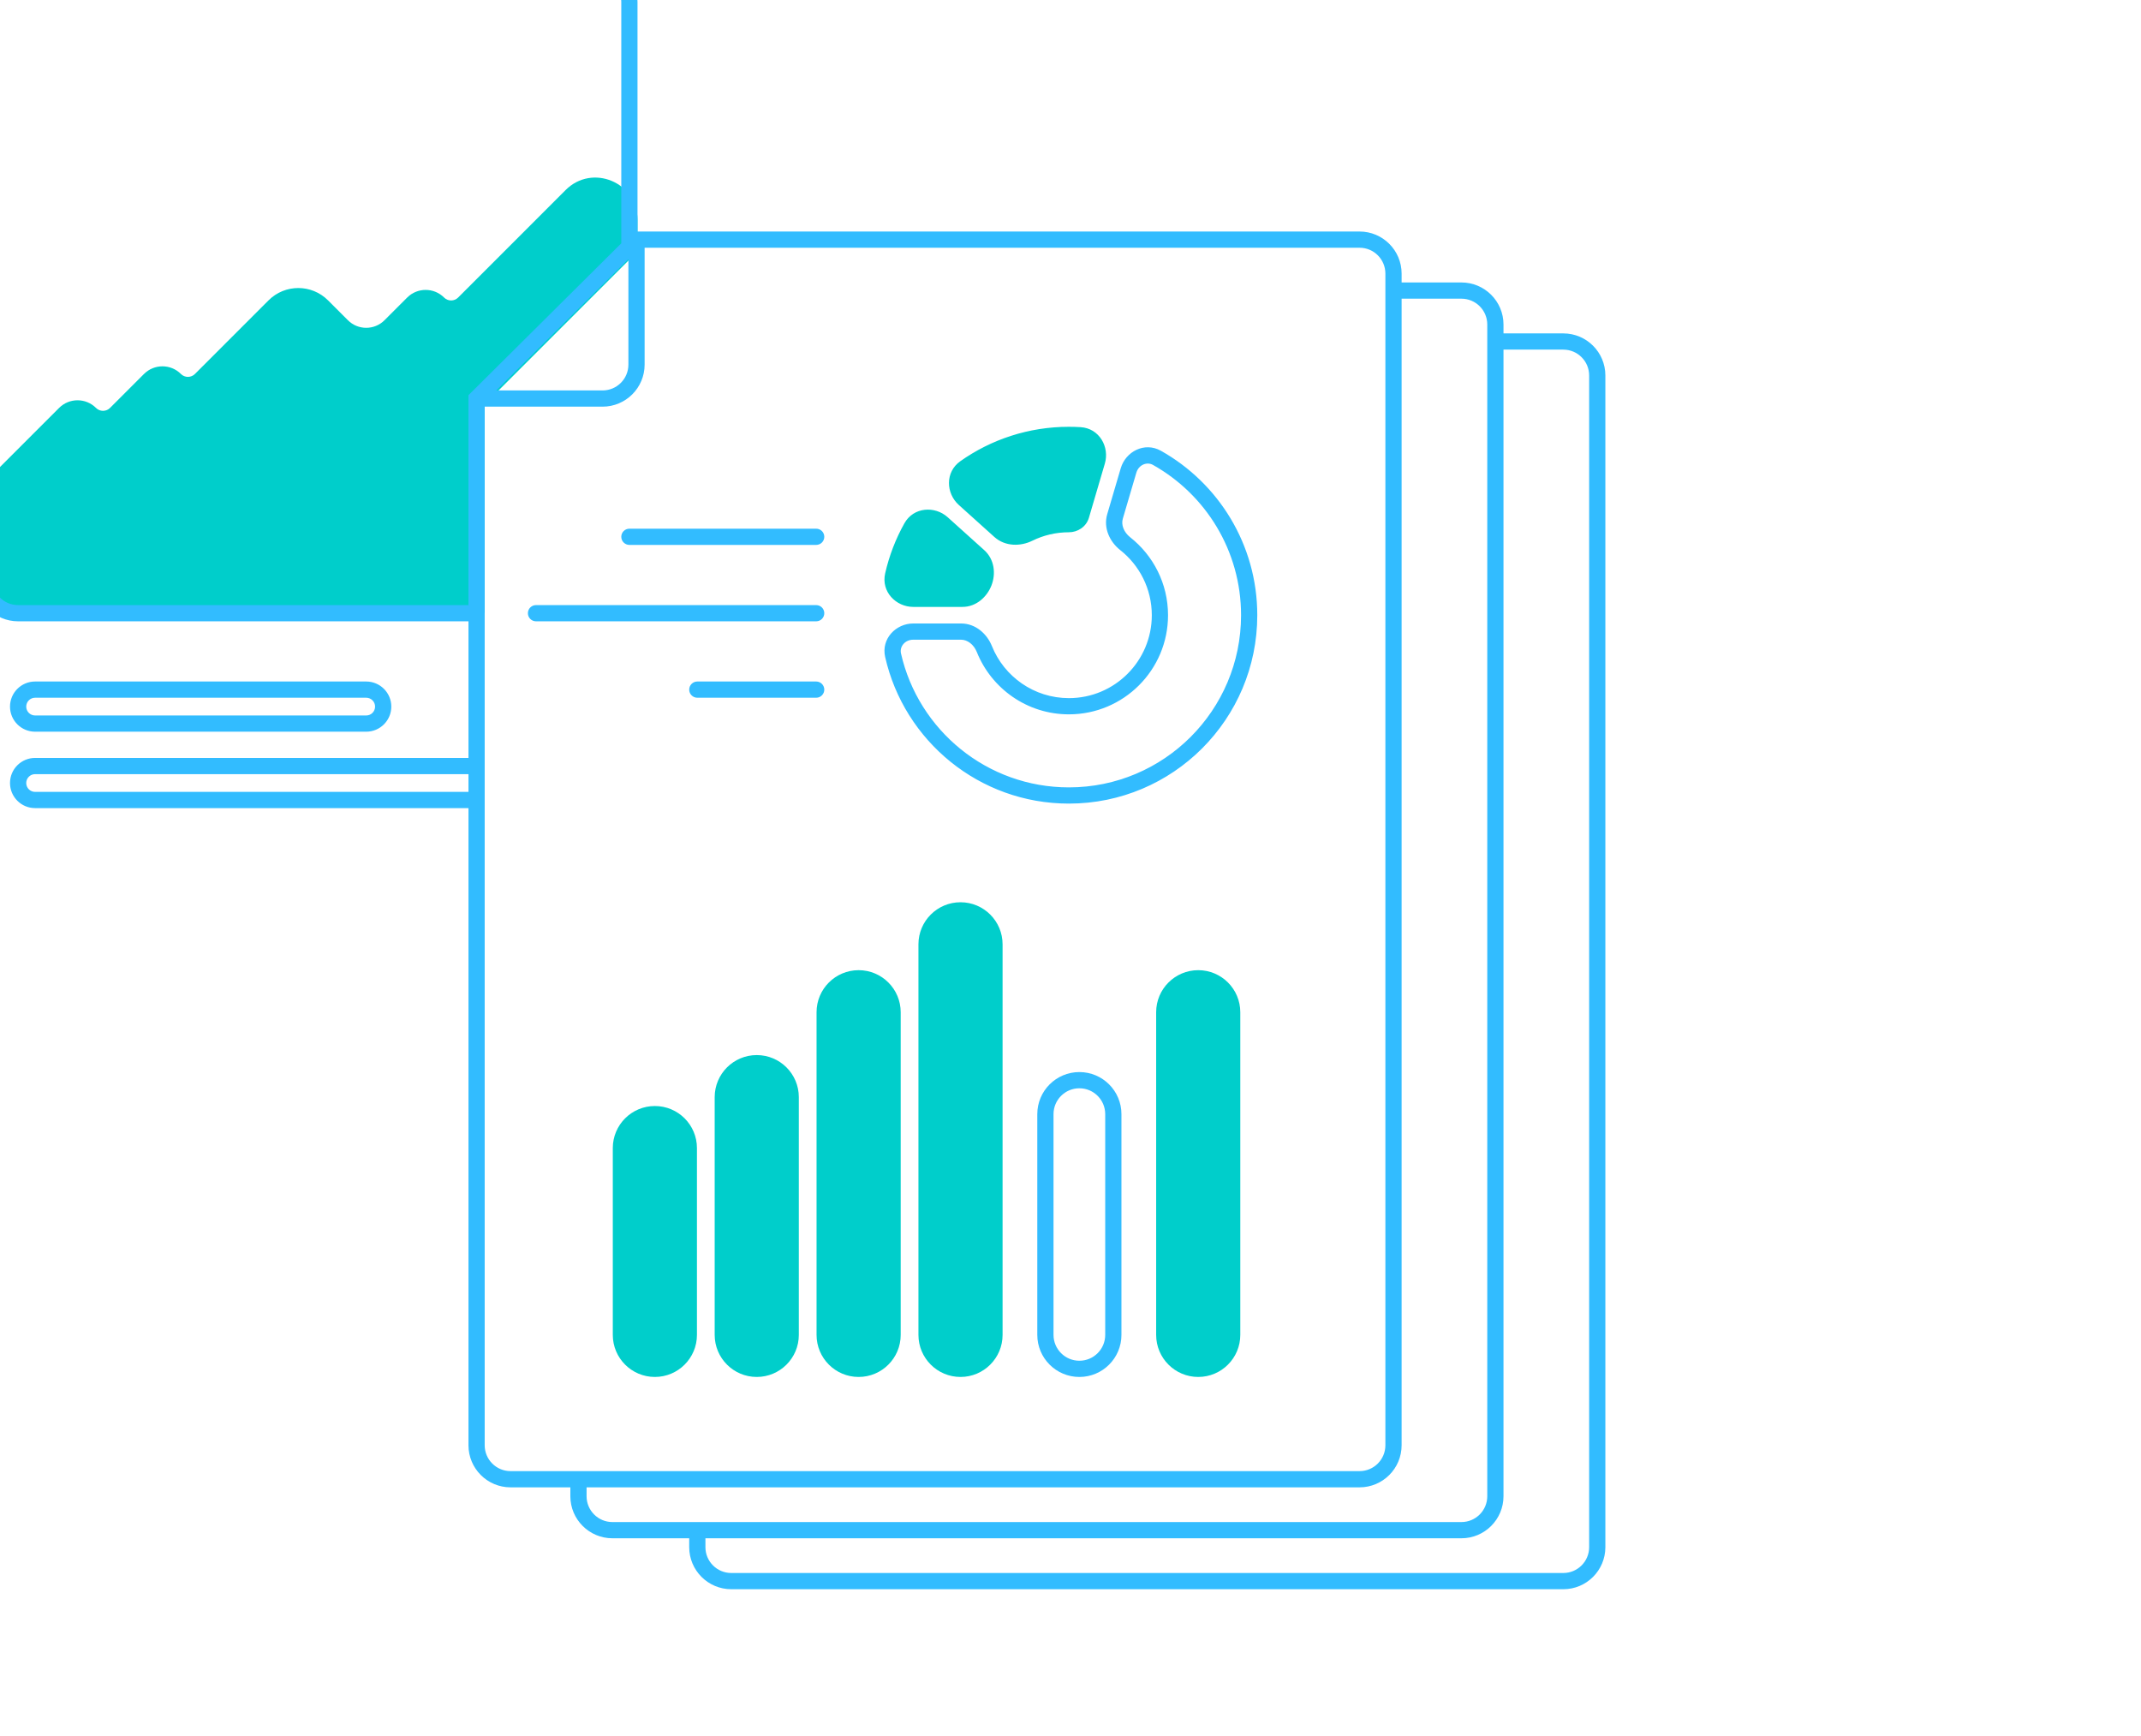 <svg width="264" height="214" viewBox="0 0 264 214" fill="none" xmlns="http://www.w3.org/2000/svg">
<g clip-path="url(#clip0)">
<path d="M7.992 51.006L-0.727 59.725C-1.512 60.51 -1.953 61.575 -1.953 62.686L-1.953 71.82C-1.953 72.246 -1.854 72.665 -1.664 73.046C-1.2 73.975 -0.25 74.561 0.788 74.561L58.766 74.561L58.766 49.436L77.609 30.593L77.609 27.092C77.609 23.362 73.099 21.493 70.461 24.131L57.195 37.397C56.328 38.264 54.922 38.264 54.055 37.397C53.187 36.53 51.781 36.53 50.914 37.397L48.117 40.194C46.482 41.829 43.831 41.829 42.195 40.194L39.742 37.741C38.107 36.105 35.456 36.105 33.82 37.741L24.742 46.819C23.875 47.686 22.469 47.686 21.602 46.819C20.734 45.952 19.328 45.952 18.461 46.819L14.273 51.006C13.406 51.874 12 51.874 11.133 51.006C10.266 50.139 8.859 50.139 7.992 51.006Z" fill="#00CECB"/>
<path d="M76.562 141.561C76.562 139.249 78.437 137.374 80.75 137.374C83.063 137.374 84.938 139.249 84.938 141.561L84.938 164.593C84.938 166.905 83.063 168.78 80.75 168.78C78.437 168.78 76.562 166.905 76.562 164.593L76.562 141.561Z" fill="#00CECB"/>
<path d="M89.125 135.28C89.125 132.967 91 131.093 93.312 131.093C95.625 131.093 97.5 132.967 97.5 135.28L97.5 164.593C97.5 166.905 95.625 168.78 93.312 168.78C91 168.78 89.125 166.905 89.125 164.593L89.125 135.28Z" fill="#00CECB"/>
<path d="M101.687 124.811C101.687 122.499 103.562 120.624 105.875 120.624C108.188 120.624 110.062 122.499 110.062 124.811L110.062 164.593C110.062 166.905 108.188 168.78 105.875 168.78C103.562 168.78 101.687 166.905 101.687 164.593L101.687 124.811Z" fill="#00CECB"/>
<path d="M114.25 116.436C114.25 114.124 116.125 112.249 118.437 112.249C120.75 112.249 122.625 114.124 122.625 116.436L122.625 164.593C122.625 166.905 120.75 168.78 118.437 168.78C116.125 168.78 114.25 166.905 114.25 164.593L114.25 116.436Z" fill="#00CECB"/>
<path d="M143.562 124.811C143.562 122.499 145.437 120.624 147.75 120.624C150.063 120.624 151.937 122.499 151.937 124.811L151.937 164.593C151.937 166.905 150.063 168.78 147.75 168.78C145.437 168.78 143.562 166.905 143.562 164.593L143.562 124.811Z" fill="#00CECB"/>
<path d="M110.121 70.922C109.772 72.466 111.028 73.832 112.611 73.832L118.677 73.832C119.883 73.832 120.892 72.938 121.326 71.814C121.76 70.689 121.591 69.382 120.695 68.576L116.187 64.518C115.009 63.459 113.162 63.634 112.388 65.016C111.367 66.842 110.596 68.826 110.121 70.922Z" fill="#00CECB"/>
<path d="M118.893 61.516C117.715 60.456 117.696 58.599 118.99 57.685C122.611 55.127 127.031 53.624 131.802 53.624C132.265 53.624 132.726 53.638 133.182 53.666C134.765 53.763 135.724 55.354 135.277 56.876L133.311 63.559C133.119 64.214 132.485 64.629 131.802 64.629C130.025 64.629 128.344 65.042 126.851 65.777C125.683 66.352 124.244 66.332 123.276 65.461L118.893 61.516Z" fill="#00CECB"/>
<path d="M-0.727 59.725L-0.02 60.432H-0.02L-0.727 59.725ZM7.992 51.006L7.285 50.299L7.992 51.006ZM14.273 51.006L14.98 51.713L14.98 51.713L14.273 51.006ZM18.461 46.819L19.168 47.526L18.461 46.819ZM24.742 46.819L25.449 47.526L24.742 46.819ZM33.82 37.741L33.113 37.034L33.82 37.741ZM39.742 37.741L40.449 37.034L39.742 37.741ZM42.195 40.194L41.488 40.901L41.488 40.901L42.195 40.194ZM48.117 40.194L47.41 39.487L48.117 40.194ZM57.195 37.397L57.902 38.104L57.195 37.397ZM70.461 24.131L69.754 23.424V23.424L70.461 24.131ZM-1.664 73.046L-2.558 73.493H-2.558L-1.664 73.046ZM77.609 30.593L78.317 31.3L78.609 31.007L78.609 30.593L77.609 30.593ZM58.766 49.436L58.059 48.729L57.766 49.022L57.766 49.436L58.766 49.436ZM58.766 74.561L58.766 75.561L59.766 75.561L59.766 74.561L58.766 74.561ZM110.121 70.922L111.097 71.143L110.121 70.922ZM121.326 71.814L122.259 72.174L121.326 71.814ZM120.695 68.576L120.026 69.319L120.695 68.576ZM116.187 64.518L116.856 63.775L116.187 64.518ZM112.388 65.016L113.261 65.505L112.388 65.016ZM118.893 61.516L118.224 62.259L118.893 61.516ZM118.99 57.685L119.567 58.502L118.99 57.685ZM133.182 53.666L133.243 52.668L133.182 53.666ZM135.277 56.876L134.318 56.594L135.277 56.876ZM133.311 63.559L132.352 63.277L133.311 63.559ZM126.851 65.777L127.292 66.674L126.851 65.777ZM123.276 65.461L122.607 66.204L123.276 65.461ZM-0.02 60.432L8.699 51.713L7.285 50.299L-1.434 59.018L-0.02 60.432ZM14.98 51.713L19.168 47.526L17.754 46.112L13.566 50.299L14.98 51.713ZM25.449 47.526L34.527 38.448L33.113 37.034L24.035 46.112L25.449 47.526ZM39.035 38.448L41.488 40.901L42.902 39.487L40.449 37.034L39.035 38.448ZM48.824 40.901L51.621 38.104L50.207 36.69L47.41 39.487L48.824 40.901ZM57.902 38.104L71.168 24.838L69.754 23.424L56.488 36.69L57.902 38.104ZM-0.953 71.82L-0.953 62.686L-2.953 62.686L-2.953 71.82L-0.953 71.82ZM-0.769 72.599C-0.89 72.357 -0.953 72.091 -0.953 71.82L-2.953 71.82C-2.953 72.401 -2.818 72.974 -2.558 73.493L-0.769 72.599ZM0.788 73.561C0.128 73.561 -0.474 73.189 -0.769 72.599L-2.558 73.493C-1.925 74.76 -0.629 75.561 0.788 75.561L0.788 73.561ZM71.168 24.838C73.176 22.831 76.609 24.253 76.609 27.092L78.609 27.092C78.609 22.471 73.022 20.156 69.754 23.424L71.168 24.838ZM53.348 38.104C54.605 39.362 56.645 39.362 57.902 38.104L56.488 36.69C56.011 37.167 55.239 37.167 54.762 36.69L53.348 38.104ZM51.621 38.104C52.098 37.627 52.871 37.627 53.348 38.104L54.762 36.69C53.504 35.432 51.465 35.432 50.207 36.69L51.621 38.104ZM41.488 40.901C43.514 42.927 46.798 42.927 48.824 40.901L47.41 39.487C46.165 40.731 44.147 40.731 42.902 39.487L41.488 40.901ZM34.527 38.448C35.772 37.203 37.79 37.203 39.035 38.448L40.449 37.034C38.423 35.008 35.139 35.008 33.113 37.034L34.527 38.448ZM20.895 47.526C22.152 48.784 24.192 48.784 25.449 47.526L24.035 46.112C23.558 46.588 22.785 46.588 22.309 46.112L20.895 47.526ZM19.168 47.526C19.645 47.049 20.418 47.049 20.895 47.526L22.309 46.112C21.051 44.854 19.012 44.854 17.754 46.112L19.168 47.526ZM10.426 51.713C11.684 52.971 13.723 52.971 14.98 51.713L13.566 50.299C13.09 50.776 12.317 50.776 11.84 50.299L10.426 51.713ZM8.699 51.713C9.176 51.237 9.949 51.237 10.426 51.713L11.84 50.299C10.582 49.041 8.543 49.041 7.285 50.299L8.699 51.713ZM-1.434 59.018C-2.407 59.991 -2.953 61.31 -2.953 62.686L-0.953 62.686C-0.953 61.841 -0.617 61.03 -0.02 60.432L-1.434 59.018ZM76.609 27.092L76.609 30.593L78.609 30.593L78.609 27.092L76.609 27.092ZM76.902 29.885L58.059 48.729L59.473 50.143L78.317 31.3L76.902 29.885ZM58.766 73.561L0.788 73.561L0.788 75.561L58.766 75.561L58.766 73.561ZM57.766 49.436L57.766 74.561L59.766 74.561L59.766 49.436L57.766 49.436ZM77.562 141.561C77.562 139.801 78.99 138.374 80.75 138.374L80.75 136.374C77.885 136.374 75.562 138.696 75.562 141.561L77.562 141.561ZM80.75 138.374C82.51 138.374 83.938 139.801 83.938 141.561L85.938 141.561C85.938 138.696 83.615 136.374 80.75 136.374L80.75 138.374ZM83.938 141.561L83.938 164.593L85.938 164.593L85.938 141.561L83.938 141.561ZM83.938 164.593C83.938 166.353 82.51 167.78 80.75 167.78L80.75 169.78C83.615 169.78 85.938 167.458 85.938 164.593L83.938 164.593ZM80.75 167.78C78.99 167.78 77.562 166.353 77.562 164.593L75.562 164.593C75.562 167.458 77.885 169.78 80.75 169.78L80.75 167.78ZM77.562 164.593L77.562 141.561L75.562 141.561L75.562 164.593L77.562 164.593ZM90.125 135.28C90.125 133.52 91.552 132.093 93.312 132.093L93.312 130.093C90.448 130.093 88.125 132.415 88.125 135.28L90.125 135.28ZM93.312 132.093C95.073 132.093 96.5 133.52 96.5 135.28L98.5 135.28C98.5 132.415 96.177 130.093 93.312 130.093L93.312 132.093ZM96.5 135.28L96.5 164.593L98.5 164.593L98.5 135.28L96.5 135.28ZM96.5 164.593C96.5 166.353 95.073 167.78 93.312 167.78L93.312 169.78C96.177 169.78 98.5 167.458 98.5 164.593L96.5 164.593ZM93.312 167.78C91.552 167.78 90.125 166.353 90.125 164.593L88.125 164.593C88.125 167.458 90.448 169.78 93.312 169.78L93.312 167.78ZM90.125 164.593L90.125 135.28L88.125 135.28L88.125 164.593L90.125 164.593ZM102.687 124.811C102.687 123.051 104.115 121.624 105.875 121.624L105.875 119.624C103.01 119.624 100.687 121.946 100.687 124.811L102.687 124.811ZM105.875 121.624C107.635 121.624 109.062 123.051 109.062 124.811L111.062 124.811C111.062 121.946 108.74 119.624 105.875 119.624L105.875 121.624ZM109.062 124.811L109.062 164.593L111.062 164.593L111.062 124.811L109.062 124.811ZM109.062 164.593C109.062 166.353 107.635 167.78 105.875 167.78L105.875 169.78C108.74 169.78 111.062 167.458 111.062 164.593L109.062 164.593ZM105.875 167.78C104.115 167.78 102.687 166.353 102.687 164.593L100.687 164.593C100.687 167.458 103.01 169.78 105.875 169.78L105.875 167.78ZM102.687 164.593L102.687 124.811L100.687 124.811L100.687 164.593L102.687 164.593ZM115.25 116.436C115.25 114.676 116.677 113.249 118.437 113.249L118.437 111.249C115.573 111.249 113.25 113.571 113.25 116.436L115.25 116.436ZM118.437 113.249C120.198 113.249 121.625 114.676 121.625 116.436L123.625 116.436C123.625 113.571 121.302 111.249 118.437 111.249L118.437 113.249ZM121.625 116.436L121.625 164.593L123.625 164.593L123.625 116.436L121.625 116.436ZM121.625 164.593C121.625 166.353 120.198 167.78 118.437 167.78L118.437 169.78C121.302 169.78 123.625 167.458 123.625 164.593L121.625 164.593ZM118.437 167.78C116.677 167.78 115.25 166.353 115.25 164.593L113.25 164.593C113.25 167.458 115.573 169.78 118.437 169.78L118.437 167.78ZM115.25 164.593L115.25 116.436L113.25 116.436L113.25 164.593L115.25 164.593ZM144.562 124.811C144.562 123.051 145.99 121.624 147.75 121.624L147.75 119.624C144.885 119.624 142.562 121.946 142.562 124.811L144.562 124.811ZM147.75 121.624C149.51 121.624 150.937 123.051 150.937 124.811L152.937 124.811C152.937 121.946 150.615 119.624 147.75 119.624L147.75 121.624ZM150.937 124.811L150.937 164.593L152.937 164.593L152.937 124.811L150.937 124.811ZM150.937 164.593C150.937 166.353 149.51 167.78 147.75 167.78L147.75 169.78C150.615 169.78 152.937 167.458 152.937 164.593L150.937 164.593ZM147.75 167.78C145.99 167.78 144.562 166.353 144.562 164.593L142.562 164.593C142.562 167.458 144.885 169.78 147.75 169.78L147.75 167.78ZM144.562 164.593L144.562 124.811L142.562 124.811L142.562 164.593L144.562 164.593ZM109.146 70.701C108.634 72.964 110.485 74.832 112.611 74.832L112.611 72.832C111.57 72.832 110.91 71.969 111.097 71.143L109.146 70.701ZM112.611 74.832L118.677 74.832L118.677 72.832L112.611 72.832L112.611 74.832ZM118.677 74.832C120.405 74.832 121.72 73.571 122.259 72.174L120.394 71.454C120.065 72.305 119.36 72.832 118.677 72.832L118.677 74.832ZM122.259 72.174C122.806 70.757 122.638 68.979 121.364 67.833L120.026 69.319C120.544 69.786 120.715 70.621 120.394 71.454L122.259 72.174ZM121.364 67.833L116.856 63.775L115.518 65.262L120.026 69.319L121.364 67.833ZM116.856 63.775C115.275 62.352 112.648 62.503 111.516 64.528L113.261 65.505C113.675 64.765 114.744 64.565 115.518 65.262L116.856 63.775ZM111.516 64.528C110.449 66.436 109.642 68.51 109.146 70.701L111.097 71.143C111.55 69.142 112.286 67.248 113.261 65.505L111.516 64.528ZM119.562 60.773C118.788 60.076 118.874 58.992 119.567 58.502L118.413 56.868C116.518 58.208 116.642 60.836 118.224 62.259L119.562 60.773ZM119.567 58.502C123.025 56.059 127.244 54.624 131.802 54.624L131.802 52.624C126.818 52.624 122.197 54.195 118.413 56.868L119.567 58.502ZM131.802 54.624C132.245 54.624 132.685 54.638 133.121 54.664L133.243 52.668C132.766 52.639 132.286 52.624 131.802 52.624L131.802 54.624ZM133.121 54.664C133.968 54.716 134.612 55.594 134.318 56.594L136.236 57.158C136.837 55.115 135.562 52.81 133.243 52.668L133.121 54.664ZM134.318 56.594L132.352 63.277L134.271 63.841L136.236 57.158L134.318 56.594ZM132.352 63.277C132.301 63.45 132.104 63.629 131.802 63.629L131.802 65.629C132.866 65.629 133.936 64.979 134.271 63.841L132.352 63.277ZM131.802 63.629C129.868 63.629 128.037 64.079 126.409 64.88L127.292 66.674C128.651 66.005 130.181 65.629 131.802 65.629L131.802 63.629ZM126.409 64.88C125.501 65.327 124.528 65.243 123.945 64.718L122.607 66.204C123.959 67.421 125.865 67.377 127.292 66.674L126.409 64.88ZM123.945 64.718L119.562 60.773L118.224 62.259L122.607 66.204L123.945 64.718Z" fill="#00CECB"/>
<path d="M58.766 95.453C59.318 95.453 59.766 95.005 59.766 94.453C59.766 93.901 59.318 93.453 58.766 93.453L58.766 95.453ZM58.766 99.641C59.318 99.641 59.766 99.193 59.766 98.641C59.766 98.088 59.318 97.641 58.766 97.641L58.766 99.641ZM58.766 49.142L58.061 48.433L57.766 48.726L57.766 49.142L58.766 49.142ZM78.486 29.547L78.486 28.547L78.073 28.547L77.781 28.837L78.486 29.547ZM121.381 80.034L122.309 79.662L121.381 80.034ZM137.49 63.678L136.53 63.396L137.49 63.678ZM138.746 67.036L138.126 67.822L138.746 67.036ZM110.121 80.787L109.146 81.008L110.121 80.787ZM139.155 58.015L140.115 58.297L139.155 58.015ZM142.653 56.45L142.164 57.322L142.653 56.45ZM100.641 67.188C101.193 67.188 101.641 66.74 101.641 66.188C101.641 65.635 101.193 65.188 100.641 65.188L100.641 67.188ZM77.609 65.188C77.057 65.188 76.609 65.635 76.609 66.188C76.609 66.74 77.057 67.188 77.609 67.188L77.609 65.188ZM100.641 76.609C101.193 76.609 101.641 76.162 101.641 75.609C101.641 75.057 101.193 74.609 100.641 74.609L100.641 76.609ZM66.094 74.609C65.541 74.609 65.094 75.057 65.094 75.609C65.094 76.162 65.541 76.609 66.094 76.609L66.094 74.609ZM100.641 86.031C101.193 86.031 101.641 85.584 101.641 85.031C101.641 84.479 101.193 84.031 100.641 84.031L100.641 86.031ZM85.984 84.031C85.432 84.031 84.984 84.479 84.984 85.031C84.984 85.584 85.432 86.031 85.984 86.031L85.984 84.031ZM90.172 195.953L192.766 195.953L192.766 193.953L90.172 193.953L90.172 195.953ZM197.953 190.766L197.953 46.297L195.953 46.297L195.953 190.766L197.953 190.766ZM84.984 188.672L84.984 190.766L86.984 190.766L86.984 188.672L84.984 188.672ZM192.766 41.109L184.391 41.109L184.391 43.109L192.766 43.109L192.766 41.109ZM192.766 195.953C195.631 195.953 197.953 193.631 197.953 190.766L195.953 190.766C195.953 192.526 194.526 193.953 192.766 193.953L192.766 195.953ZM90.172 193.953C88.412 193.953 86.984 192.526 86.984 190.766L84.984 190.766C84.984 193.631 87.307 195.953 90.172 195.953L90.172 193.953ZM197.953 46.297C197.953 43.432 195.631 41.109 192.766 41.109L192.766 43.109C194.526 43.109 195.953 44.536 195.953 46.297L197.953 46.297ZM75.516 189.672L180.203 189.672L180.203 187.672L75.516 187.672L75.516 189.672ZM185.391 184.484L185.391 40.016L183.391 40.016L183.391 184.484L185.391 184.484ZM70.328 182.391L70.328 184.484L72.328 184.484L72.328 182.391L70.328 182.391ZM180.203 34.828L171.828 34.828L171.828 36.828L180.203 36.828L180.203 34.828ZM180.203 189.672C183.068 189.672 185.391 187.349 185.391 184.484L183.391 184.484C183.391 186.245 181.964 187.672 180.203 187.672L180.203 189.672ZM75.516 187.672C73.755 187.672 72.328 186.245 72.328 184.484L70.328 184.484C70.328 187.349 72.651 189.672 75.516 189.672L75.516 187.672ZM185.391 40.016C185.391 37.151 183.068 34.828 180.203 34.828L180.203 36.828C181.964 36.828 183.391 38.255 183.391 40.016L185.391 40.016ZM45.156 84.031L4.328 84.031L4.328 86.031L45.156 86.031L45.156 84.031ZM4.328 90.219L45.156 90.219L45.156 88.219L4.328 88.219L4.328 90.219ZM58.766 93.453L4.328 93.453L4.328 95.453L58.766 95.453L58.766 93.453ZM4.328 99.641L58.766 99.641L58.766 97.641L4.328 97.641L4.328 99.641ZM1.234 96.547C1.234 98.255 2.619 99.641 4.328 99.641L4.328 97.641C3.724 97.641 3.234 97.151 3.234 96.547L1.234 96.547ZM4.328 93.453C2.619 93.453 1.234 94.838 1.234 96.547L3.234 96.547C3.234 95.943 3.724 95.453 4.328 95.453L4.328 93.453ZM45.156 90.219C46.865 90.219 48.25 88.834 48.25 87.125L46.25 87.125C46.25 87.729 45.76 88.219 45.156 88.219L45.156 90.219ZM1.234 87.125C1.234 88.834 2.619 90.219 4.328 90.219L4.328 88.219C3.724 88.219 3.234 87.729 3.234 87.125L1.234 87.125ZM4.328 84.031C2.619 84.031 1.234 85.416 1.234 87.125L3.234 87.125C3.234 86.521 3.724 86.031 4.328 86.031L4.328 84.031ZM45.156 86.031C45.76 86.031 46.25 86.521 46.25 87.125L48.25 87.125C48.25 85.416 46.865 84.031 45.156 84.031L45.156 86.031ZM2.234 -2.953L73.422 -2.953L73.422 -4.953L2.234 -4.953L2.234 -2.953ZM-0.953 71.422L-0.953 0.234L-2.953 0.234L-2.953 71.422L-0.953 71.422ZM2.234 74.609C0.474 74.609 -0.953 73.182 -0.953 71.422L-2.953 71.422C-2.953 74.287 -0.631 76.609 2.234 76.609L2.234 74.609ZM73.422 -2.953C75.182 -2.953 76.609 -1.526 76.609 0.234L78.609 0.234C78.609 -2.631 76.287 -4.953 73.422 -4.953L73.422 -2.953ZM2.234 -4.953C-0.631 -4.953 -2.953 -2.631 -2.953 0.234L-0.953 0.234C-0.953 -1.526 0.474 -2.953 2.234 -2.953L2.234 -4.953ZM58.766 74.609L2.234 74.609L2.234 76.609L58.766 76.609L58.766 74.609ZM76.609 0.234L76.609 30.594L78.609 30.594L78.609 0.234L76.609 0.234ZM62.953 183.391L167.641 183.391L167.641 181.391L62.953 181.391L62.953 183.391ZM172.828 178.203L172.828 33.734L170.828 33.734L170.828 178.203L172.828 178.203ZM74.298 48.142L58.766 48.142L58.766 50.142L74.298 50.142L74.298 48.142ZM57.766 49.142L57.766 178.203L59.766 178.203L59.766 49.142L57.766 49.142ZM167.641 28.547L78.486 28.547L78.486 30.547L167.641 30.547L167.641 28.547ZM77.486 29.547L77.486 44.955L79.486 44.955L79.486 29.547L77.486 29.547ZM59.471 49.852L79.191 30.256L77.781 28.837L58.061 48.433L59.471 49.852ZM167.641 183.391C170.506 183.391 172.828 181.068 172.828 178.203L170.828 178.203C170.828 179.964 169.401 181.391 167.641 181.391L167.641 183.391ZM62.953 181.391C61.193 181.391 59.766 179.964 59.766 178.203L57.766 178.203C57.766 181.068 60.088 183.391 62.953 183.391L62.953 181.391ZM74.298 50.142C77.163 50.142 79.486 47.82 79.486 44.955L77.486 44.955C77.486 46.715 76.059 48.142 74.298 48.142L74.298 50.142ZM172.828 33.734C172.828 30.869 170.506 28.547 167.641 28.547L167.641 30.547C169.401 30.547 170.828 31.974 170.828 33.734L172.828 33.734ZM136.281 137.375L136.281 164.594L138.281 164.594L138.281 137.375L136.281 137.375ZM129.906 164.594L129.906 137.375L127.906 137.375L127.906 164.594L129.906 164.594ZM133.094 167.781C131.333 167.781 129.906 166.354 129.906 164.594L127.906 164.594C127.906 167.459 130.229 169.781 133.094 169.781L133.094 167.781ZM136.281 164.594C136.281 166.354 134.854 167.781 133.094 167.781L133.094 169.781C135.959 169.781 138.281 167.459 138.281 164.594L136.281 164.594ZM133.094 134.187C134.854 134.187 136.281 135.615 136.281 137.375L138.281 137.375C138.281 134.51 135.959 132.187 133.094 132.187L133.094 134.187ZM133.094 132.187C130.229 132.187 127.906 134.51 127.906 137.375L129.906 137.375C129.906 135.615 131.333 134.187 133.094 134.187L133.094 132.187ZM138.196 57.733L136.53 63.396L138.449 63.96L140.115 58.297L138.196 57.733ZM144.026 75.856C144.026 71.959 142.202 68.488 139.365 66.251L138.126 67.822C140.503 69.695 142.026 72.597 142.026 75.856L144.026 75.856ZM131.802 88.08C138.553 88.08 144.026 82.607 144.026 75.856L142.026 75.856C142.026 81.502 137.448 86.08 131.802 86.08L131.802 88.08ZM120.453 80.406C122.257 84.902 126.657 88.08 131.802 88.08L131.802 86.08C127.502 86.08 123.819 83.425 122.309 79.662L120.453 80.406ZM118.51 76.876L112.611 76.876L112.611 78.876L118.51 78.876L118.51 76.876ZM131.802 97.085C121.697 97.085 113.239 90.024 111.097 80.567L109.146 81.008C111.49 91.357 120.742 99.085 131.802 99.085L131.802 97.085ZM153.031 75.856C153.031 87.58 143.526 97.085 131.802 97.085L131.802 99.085C144.631 99.085 155.031 88.685 155.031 75.856L153.031 75.856ZM142.164 57.322C148.651 60.958 153.031 67.896 153.031 75.856L155.031 75.856C155.031 67.143 150.234 59.552 143.142 55.578L142.164 57.322ZM122.309 79.662C121.717 78.186 120.329 76.876 118.51 76.876L118.51 78.876C119.295 78.876 120.075 79.465 120.453 80.406L122.309 79.662ZM136.53 63.396C136.018 65.138 136.878 66.837 138.126 67.822L139.365 66.251C138.571 65.625 138.228 64.713 138.449 63.96L136.53 63.396ZM112.611 76.876C110.485 76.876 108.634 78.746 109.146 81.008L111.097 80.567C110.91 79.74 111.571 78.876 112.611 78.876L112.611 76.876ZM140.115 58.297C140.409 57.298 141.425 56.908 142.164 57.322L143.142 55.578C141.116 54.442 138.797 55.691 138.196 57.733L140.115 58.297ZM100.641 65.188L77.609 65.188L77.609 67.188L100.641 67.188L100.641 65.188ZM100.641 74.609L66.094 74.609L66.094 76.609L100.641 76.609L100.641 74.609ZM100.641 84.031L85.984 84.031L85.984 86.031L100.641 86.031L100.641 84.031Z" fill="#32BCFF"/>
</g>
<defs>
<clipPath id="clip0">
<path d="M0 0H264V214H0V0Z" fill="white"/>
</clipPath>
</defs>
</svg>
